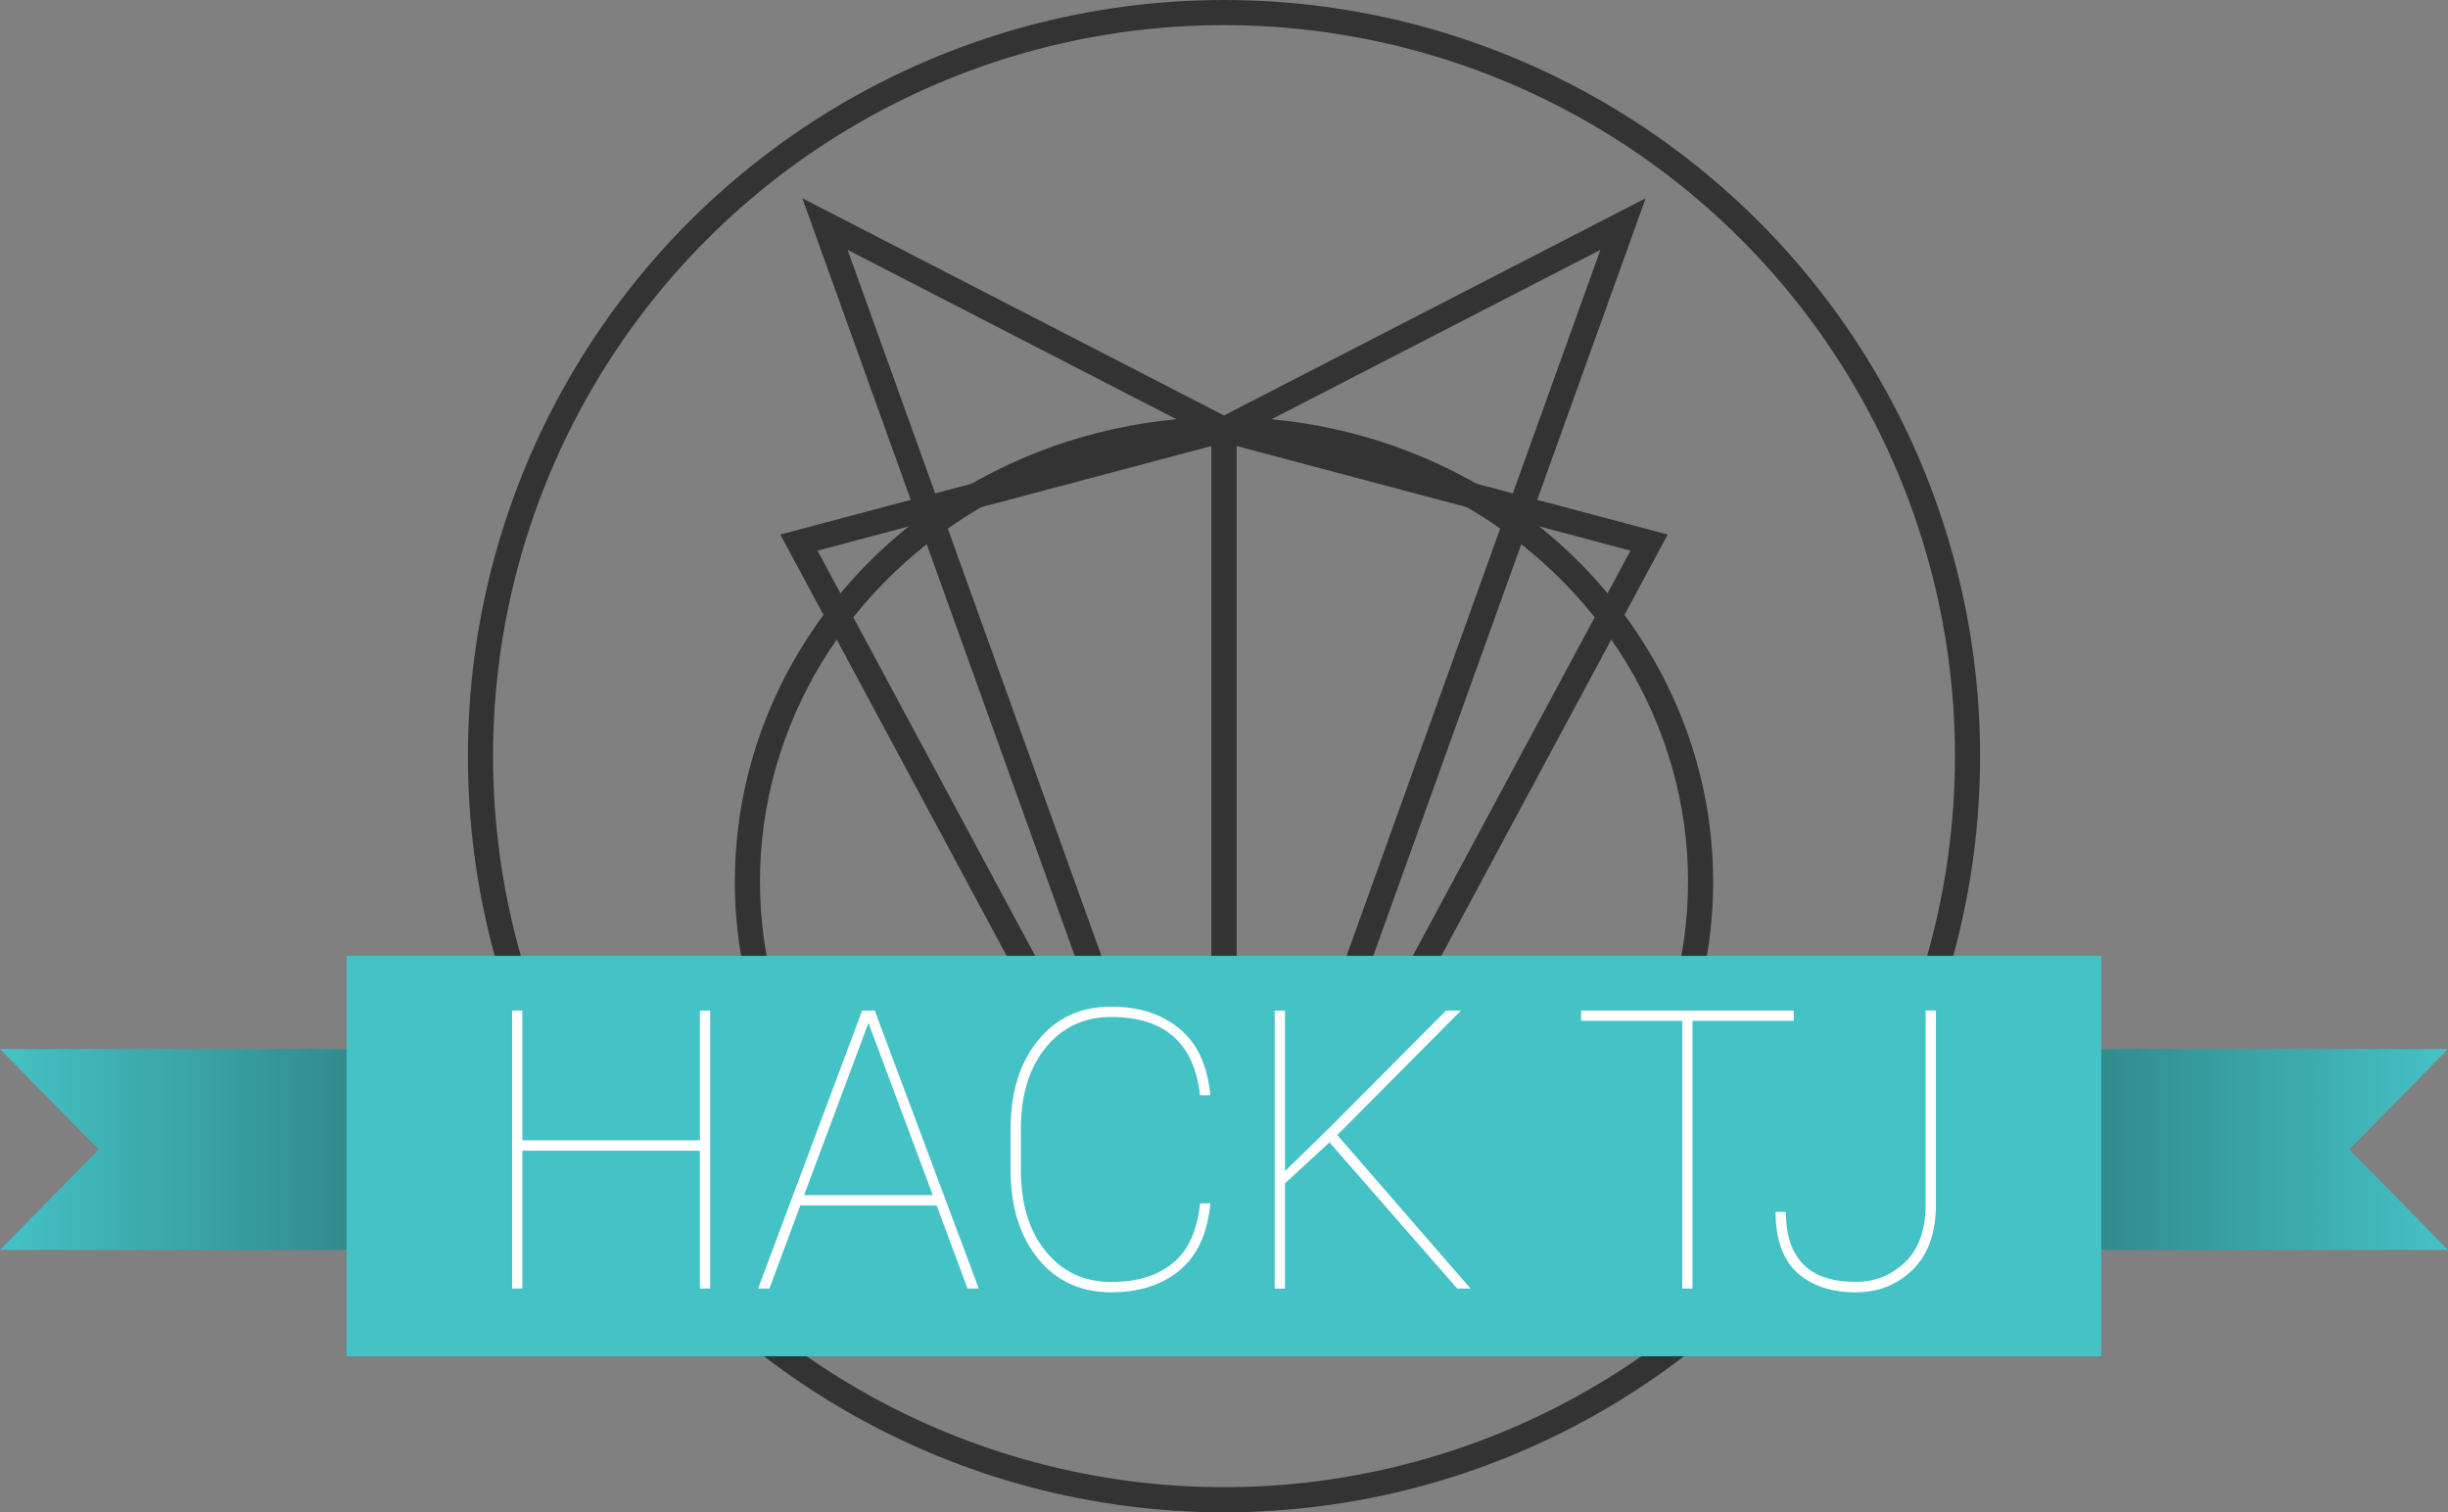 <svg xmlns="http://www.w3.org/2000/svg" version="1.1" id="svg8" x="0" y="0" style="enable-background:new 0 0 3340 3340" xml:space="preserve" viewBox="209 767.5 2922 1805"><rect x="209" y="767.5" width="2922" height="1805" fill="#808080" stroke="none"/><style type="text/css" id="style2">.st2{fill:none;stroke:#fff;stroke-width:30;stroke-miterlimit:15.118}.st6{fill:#fff}</style><g id="layer4"><circle id="path1196" cx="1670" cy="1670" r="887.5" style="fill:none;stroke:#333;stroke-width:30;stroke-linecap:square;stroke-miterlimit:15.118"/></g><g id="layer1"><g id="g60" style="stroke:#333;stroke-opacity:1"><ellipse id="path1193" cx="1670" cy="1819.8" rx="568.9" ry="539.5" style="stroke:#333;stroke-opacity:1;fill:none;stroke-width:30;stroke-linecap:square;stroke-miterlimit:15.118"/><path id="path1263" class="st2" d="M1669.9 1287.5v1071.8-1079m.2 7.2v1071.8-1079" style="stroke:#333;stroke-opacity:1"/><path class="st2" id="polyline22" style="stroke:#333;stroke-opacity:1" d="M1670.1 2359.3l476.2-1324.4-476.4 245.4 507.5 134.8-507.3 944.2"/><path class="st2" id="polyline27" style="display:inline;stroke:#333;stroke-opacity:1" d="M1669.9 2359.3l-507.3-944.2 507.5-134.8-476.4-245.4 476.2 1324.4"/></g></g><g id="layer6"><linearGradient id="polygon35_1_" gradientUnits="userSpaceOnUse" x1="209" y1="1200.55" x2="3131" y2="1200.55" gradientTransform="matrix(1 0 0 -1 0 3340)"><stop offset="0" style="stop-color:#45c2c5;stop-opacity:1" id="stop29"/><stop offset=".5" style="stop-color:#000" id="stop31"/><stop offset="1" style="stop-color:#45c2c5;stop-opacity:1" id="stop33"/></linearGradient><path id="polygon35" style="display:inline;fill:url(#polygon35_1_)" d="M3130.9 2019.6H209l117.9 119.9L209 2259.3h2922l-117.9-119.9z"/></g><g id="layer5"><path id="rect1274" d="M622.8 1908.3h2094.3v477.9H622.8z" style="fill:#45c2c5;fill-opacity:1;fill-rule:evenodd;clip-rule:evenodd"/></g><g id="layer7"><g id="text1772"><path id="path1644" class="st6" d="M1044.4 2305.4v-164.5H832.5v164.5h-12.3v-331.8h12.3v154.9h211.9v-154.9h12.3v331.8h-12.3z"/><path id="path1646" class="st6" d="M1113.9 2305.4l124.2-331.8h15l124.2 331.8h-13.4l-36.9-99.1h-162.7l-36.9 99.1h-13.5zm54.9-111.5h153.6l-76.8-205.5-76.8 205.5z"/><path id="path1648" class="st6" d="M1641.4 2203.7h12.3c-3.3 35.9-15.6 62.5-36.7 80s-48.3 26.2-81.6 26.2c-36.5 0-65.6-13.4-87.5-40.3-21.7-26.9-32.6-62-32.6-105.3v-49.7c0-43.3 10.9-78.4 32.6-105.3 21.9-26.9 51-40.3 87.5-40.3 33.3 0 60.5 8.8 81.6 26.4 21.1 17.5 33.3 43.9 36.7 79.3h-12.3c-7-62.3-42.3-93.4-106-93.4-32.2 0-58.3 12.2-78.2 36.5-19.7 24.3-29.6 56.4-29.6 96.4v50.1c0 40.3 9.9 72.5 29.6 96.8 19.9 24.3 46 36.5 78.2 36.5 30.8 0 55.4-7.5 73.6-22.6 18.3-15 29.1-38.8 32.4-71.3z"/><path id="path1650" class="st6" d="M1948.3 2305.4l-152.4-174.5-53.1 49v125.6h-12.3v-331.8h12.3v191.6l54.2-52.9 138.1-138.8h17.8l-147.7 148.6 159 183.2h-15.9z"/><path id="path1652" class="st6" d="M2096.2 1985.9v-12.3H2350v12.3h-120.8v319.5H2217v-319.5h-120.8z"/><path id="path1654" class="st6" d="M2507.5 2204.6v-231.1h12.3v231.1c0 34-9.2 60.1-27.6 78.2-18.4 18.1-41.1 27.1-68.1 27.1-29.3 0-52.6-7.8-70-23.5-17.2-15.8-25.7-40-25.7-72.5h12.3c0 55.8 27.8 83.6 83.4 83.6 22.8 0 42.4-7.8 58.8-23.5 16.4-15.5 24.6-38.7 24.6-69.4z"/></g></g></svg>